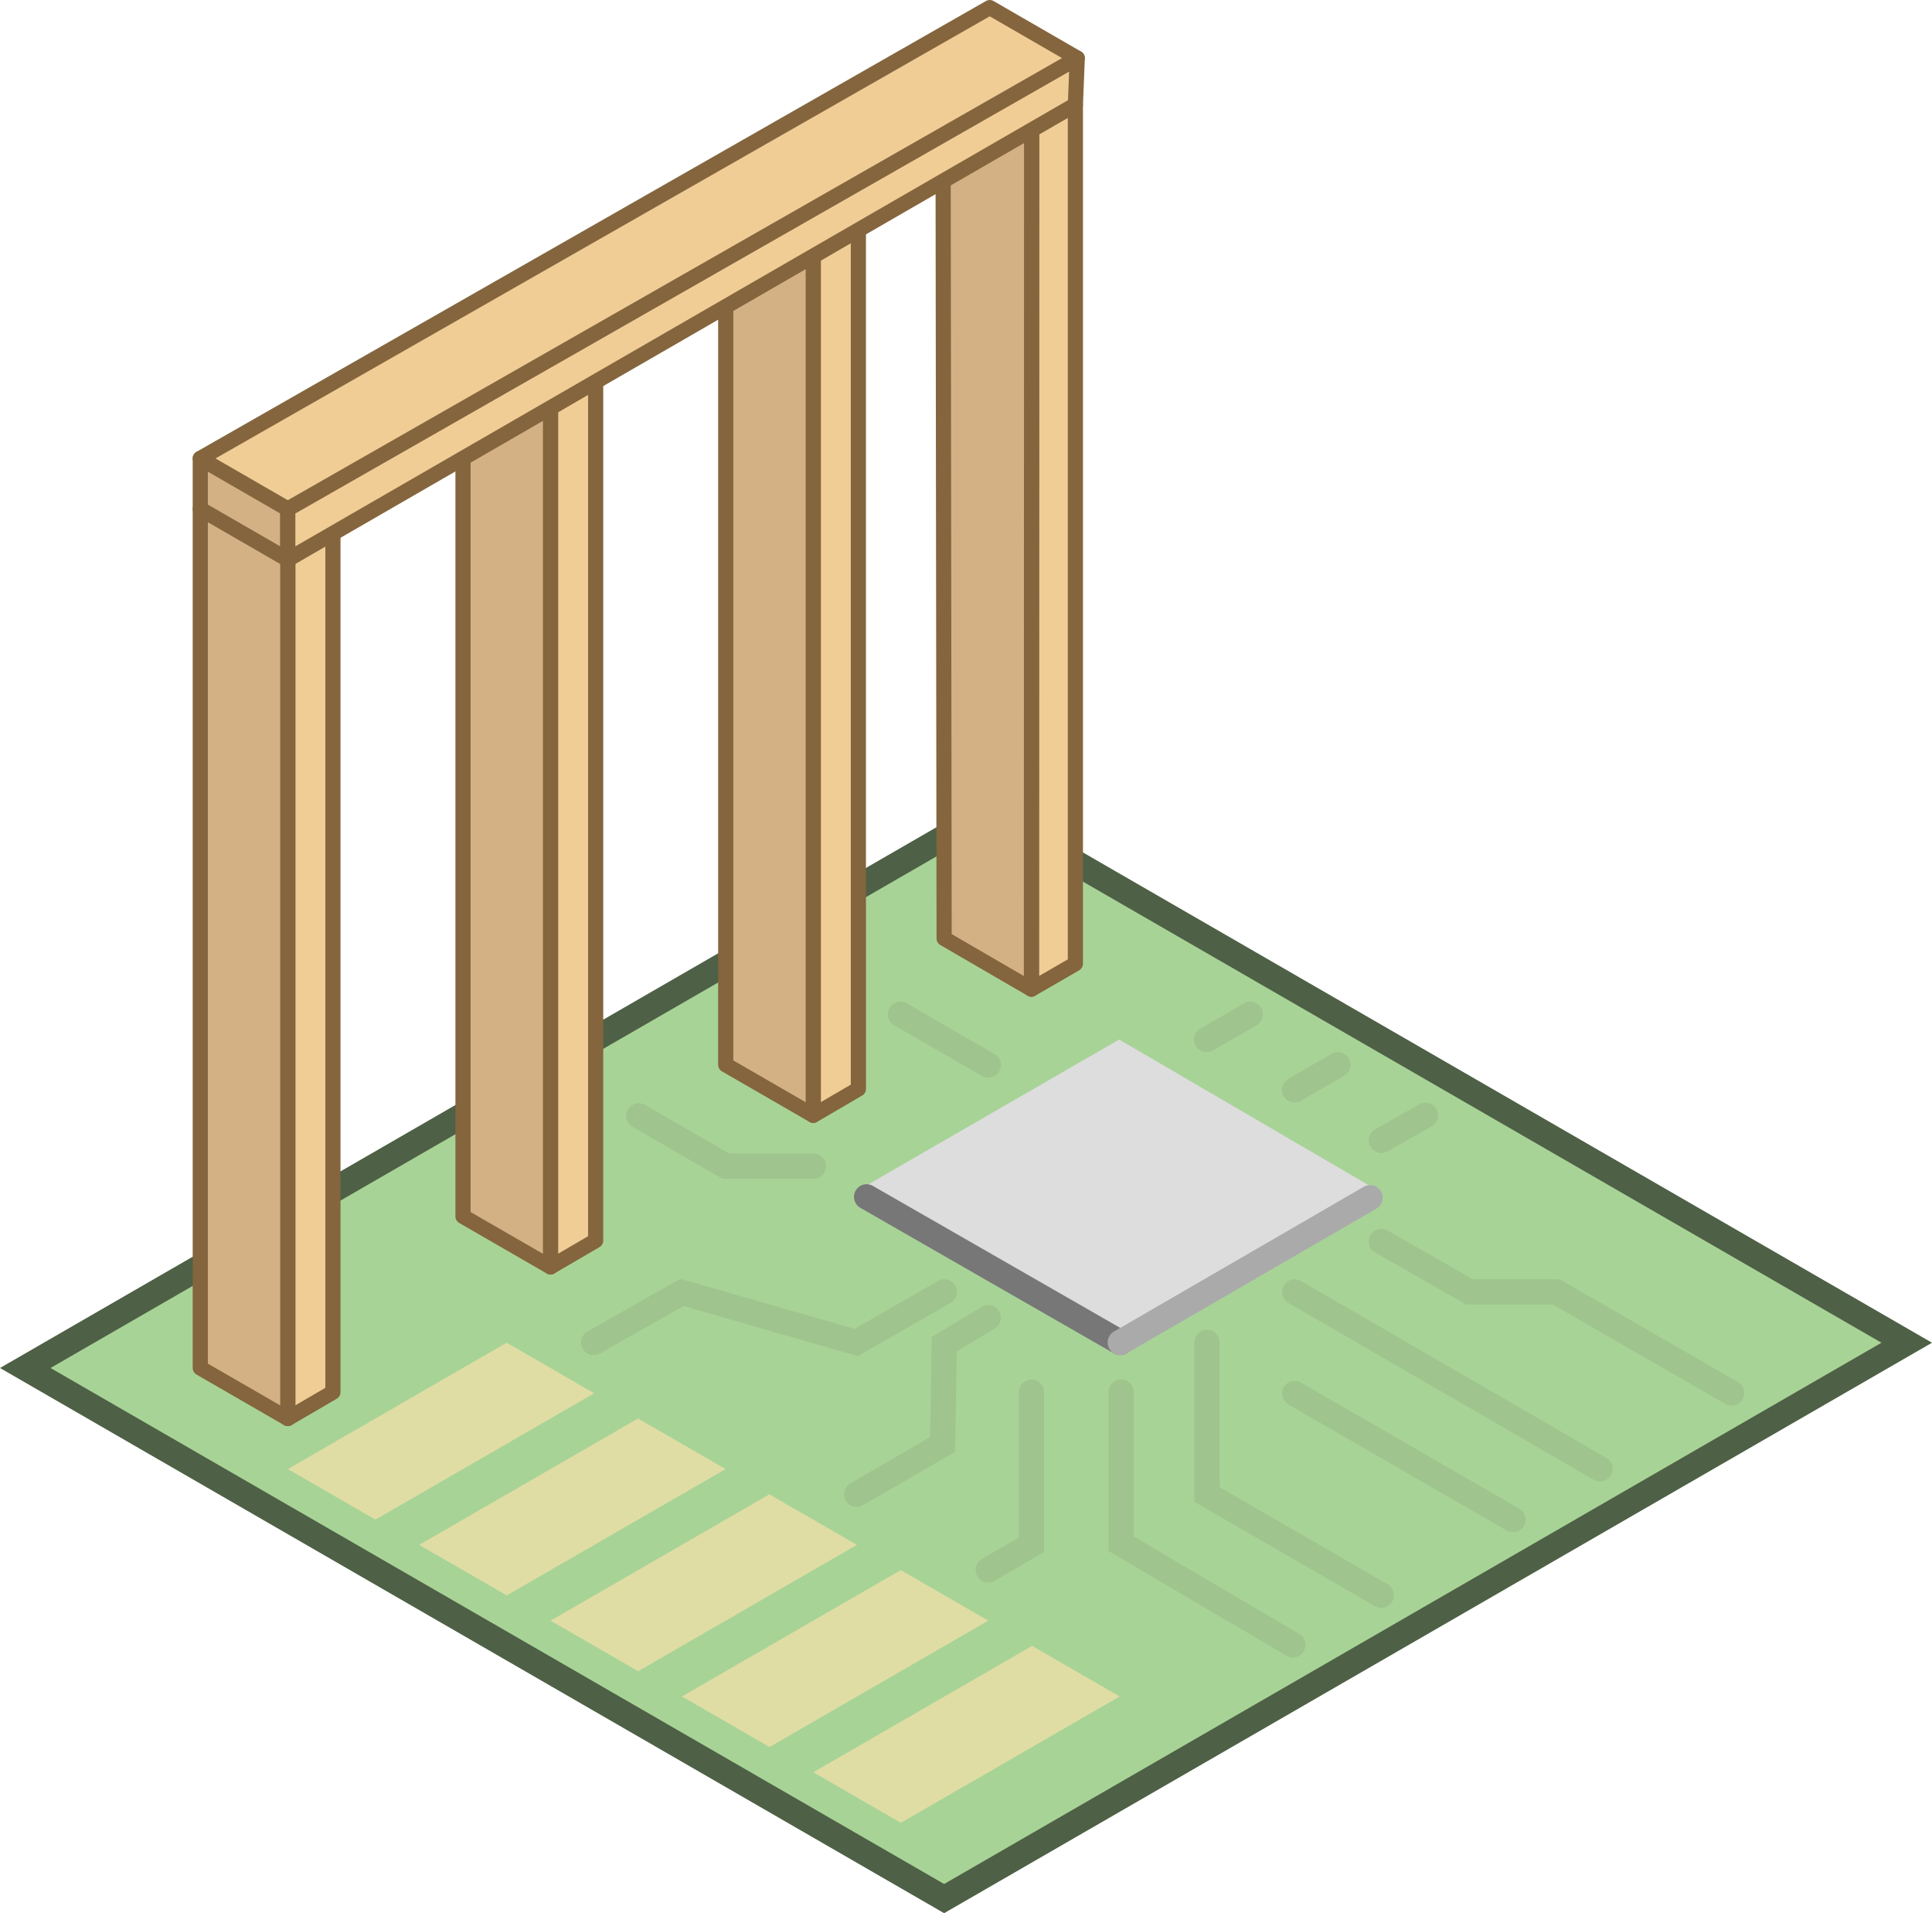 <svg xmlns="http://www.w3.org/2000/svg" viewBox="0 0 764.78 757.21">
  <title>studs_logo</title>
  <g id="Board">
    <polygon id="PCB" points="10 541.43 373.73 751.43 754.78 531.43 391.05 321.43 10 541.43" style="fill: #a8d397;stroke: #4e6045;stroke-miterlimit: 10;stroke-width: 10px"/>
    <g id="Chip">
      <polygon points="443.01 411.43 339.09 471.43 443.45 531.33 546.79 472 443.01 411.43" style="fill: #ddd"/>
      <line x1="343.05" y1="473.7" x2="443.46" y2="531.33" style="fill: none;stroke: #777;stroke-linecap: round;stroke-miterlimit: 10;stroke-width: 10px"/>
      <line x1="542.34" y1="474.04" x2="443.46" y2="531.33" style="fill: none;stroke: #aaa;stroke-linecap: round;stroke-miterlimit: 10;stroke-width: 10px"/>
    </g>
    <g id="Pads">
      <polygon points="113.96 581.43 148.6 601.43 235.21 551.43 200.56 531.43 113.96 581.43" style="fill: #e0dda4"/>
      <polygon points="321.96 701.43 356.6 721.43 443.2 671.43 408.56 651.43 321.96 701.43" style="fill: #e0dda4"/>
      <polygon points="269.96 671.43 304.6 691.43 391.2 641.43 356.56 621.43 269.96 671.43" style="fill: #e0dda4"/>
      <polygon points="217.96 641.43 252.6 661.43 339.2 611.43 304.56 591.43 217.96 641.43" style="fill: #e0dda4"/>
      <polygon points="165.96 611.43 200.6 631.43 287.2 581.43 252.56 561.43 165.96 611.43" style="fill: #e0dda4"/>
    </g>
    <g id="Lines">
      <polyline points="443.79 551 443.79 611 511.79 651" style="fill: none;stroke: #9fc48d;stroke-linecap: round;stroke-miterlimit: 10;stroke-width: 10px"/>
      <polyline points="477.79 531.33 477.79 591.51 546.79 631.35" style="fill: none;stroke: #9fc48d;stroke-linecap: round;stroke-miterlimit: 10;stroke-width: 10px"/>
      <polyline points="339.09 591.43 373.12 571.67 373.79 532 391.2 521.52" style="fill: none;stroke: #9fc48d;stroke-linecap: round;stroke-miterlimit: 10;stroke-width: 10px"/>
      <polyline points="234.99 531.33 269.96 511.52 338.92 531.33 373.79 511.33" style="fill: none;stroke: #9fc48d;stroke-linecap: round;stroke-miterlimit: 10;stroke-width: 10px"/>
      <line x1="512.47" y1="511.33" x2="633.38" y2="581.34" style="fill: none;stroke: #9fc48d;stroke-linecap: round;stroke-miterlimit: 10;stroke-width: 10px"/>
      <polyline points="546.79 491.35 581.75 511.33 616.04 511.33 685.46 551.33" style="fill: none;stroke: #9fc48d;stroke-linecap: round;stroke-miterlimit: 10;stroke-width: 10px"/>
      <line x1="546.79" y1="451.35" x2="564.26" y2="441.43" style="fill: none;stroke: #9fc48d;stroke-linecap: round;stroke-miterlimit: 10;stroke-width: 10px"/>
      <line x1="512.47" y1="431.33" x2="529.62" y2="421.43" style="fill: none;stroke: #9fc48d;stroke-linecap: round;stroke-miterlimit: 10;stroke-width: 10px"/>
      <line x1="477.65" y1="411.43" x2="494.97" y2="401.43" style="fill: none;stroke: #9fc48d;stroke-linecap: round;stroke-miterlimit: 10;stroke-width: 10px"/>
      <line x1="512.47" y1="551.53" x2="598.9" y2="601.43" style="fill: none;stroke: #9fc48d;stroke-linecap: round;stroke-miterlimit: 10;stroke-width: 10px"/>
      <polyline points="252.86 441.65 287.28 461.52 321.96 461.54" style="fill: none;stroke: #9fc48d;stroke-linecap: round;stroke-miterlimit: 10;stroke-width: 10px"/>
      <line x1="356.41" y1="401.43" x2="391.21" y2="421.52" style="fill: none;stroke: #9fc48d;stroke-linecap: round;stroke-miterlimit: 10;stroke-width: 10px"/>
      <polyline points="391.2 621.34 408.29 611.38 408.29 551" style="fill: none;stroke: #9fc48d;stroke-linecap: round;stroke-miterlimit: 10;stroke-width: 10px"/>
    </g>
  </g>
  <g id="Framing">
    <g id="Stud">
      <polygon points="113.92 561.43 131.79 551 131.79 211 113.92 221.43 113.92 561.43" style="fill: #f1cd96;stroke: #84653d;stroke-linejoin: round;stroke-width: 6px"/>
      <polygon points="79.28 541.43 113.92 561.43 113.92 221.43 79.28 201.43 79.28 541.43" style="fill: #d3b185;stroke: #84653d;stroke-linejoin: round;stroke-width: 6px"/>
    </g>
    <g id="Stud-2" data-name="Stud">
      <polygon points="217.92 501.43 235.79 491 235.79 151 217.92 161.43 217.92 501.43" style="fill: #f1cd96;stroke: #84653d;stroke-linejoin: round;stroke-width: 6px"/>
      <polygon points="183.28 481.43 217.92 501.43 217.92 161.43 183.28 141.43 183.28 481.43" style="fill: #d3b185;stroke: #84653d;stroke-linejoin: round;stroke-width: 6px"/>
    </g>
    <g id="Stud-3" data-name="Stud">
      <polygon points="321.92 441.43 339.79 431 339.79 91 321.92 101.43 321.92 441.43" style="fill: #f1cd96;stroke: #84653d;stroke-linejoin: round;stroke-width: 6px"/>
      <polygon points="287.28 421.43 321.92 441.43 321.92 101.43 287.28 81.43 287.28 421.43" style="fill: #d3b185;stroke: #84653d;stroke-linejoin: round;stroke-width: 6px"/>
    </g>
    <g id="Stud-4" data-name="Stud">
      <polygon points="408.37 51.43 408.29 391.5 425.69 381.43 425.69 41.43 408.37 51.43" style="fill: #f1cd96;stroke: #84653d;stroke-linejoin: round;stroke-width: 6px"/>
      <polygon points="408.29 391.5 373.73 371.43 373.29 31 408.37 51.43 408.29 391.5" style="fill: #d3b185;stroke: #84653d;stroke-linejoin: round;stroke-width: 6px"/>
    </g>
    <g id="Header">
      <polygon points="79.28 181.43 79.28 201.43 113.92 221.43 113.92 201.43 79.28 181.43" style="fill: #d3b185;stroke: #84653d;stroke-linejoin: round;stroke-width: 6px"/>
      <polygon points="113.92 201.43 113.92 221.43 425.69 41.43 426.43 23 113.92 201.43" style="fill: #f1cd96;stroke: #84653d;stroke-linejoin: round;stroke-width: 6px"/>
      <polygon points="79.28 181.43 391.79 3 426.43 23 113.92 201.43 79.28 181.43" style="fill: #f1cd96;stroke: #84653d;stroke-linejoin: round;stroke-width: 6px"/>
    </g>
  </g>
</svg>
